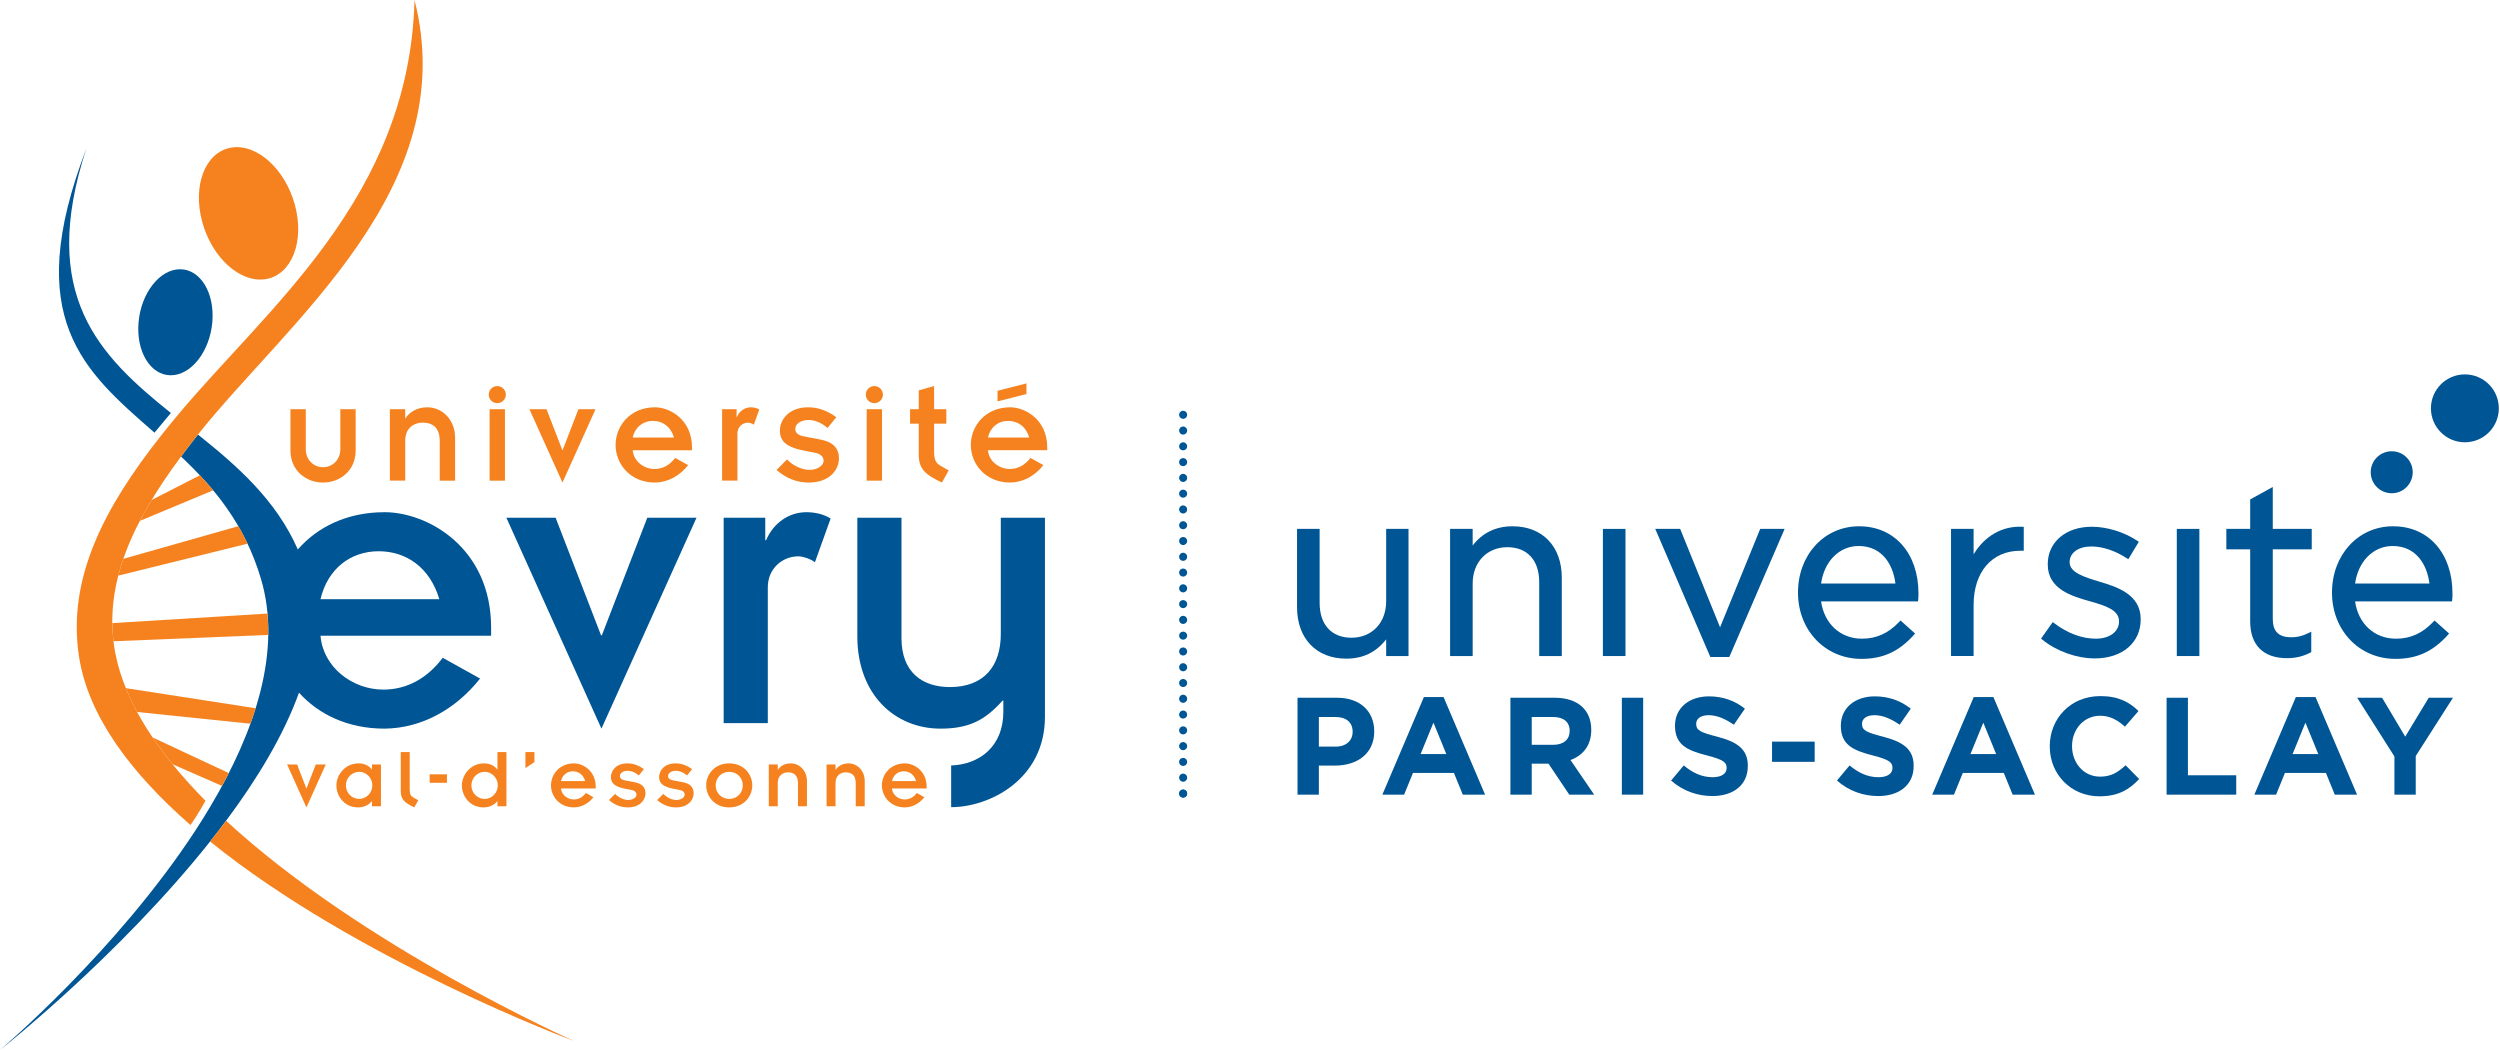 <?xml version="1.0" encoding="UTF-8" standalone="no"?>
<!DOCTYPE svg PUBLIC "-//W3C//DTD SVG 1.1//EN" "http://www.w3.org/Graphics/SVG/1.1/DTD/svg11.dtd">
<svg width="100%" height="100%" viewBox="0 0 1298 546" version="1.1" xmlns="http://www.w3.org/2000/svg" xmlns:xlink="http://www.w3.org/1999/xlink" xml:space="preserve" xmlns:serif="http://www.serif.com/" style="fill-rule:evenodd;clip-rule:evenodd;stroke-linecap:round;stroke-linejoin:round;">
    <g transform="matrix(4.167,0,0,4.167,-88.354,-54.208)">
        <g transform="matrix(1,0,0,1,84.296,103.796)">
            <path d="M0,-26.281l6.136,0l5.657,14.648l0.105,-0l5.66,-14.648l6.134,0l-11.845,26.281l-11.847,-26.281Z" style="fill:#005595;fill-rule:nonzero;"/>
        </g>
        <g transform="matrix(1,0,0,1,111.37,102.423)">
            <path d="M0,-24.908l5.184,0l-0,2.803l0.104,0c0.9,-2.116 2.803,-3.49 5.025,-3.49c1.216,0 2.274,0.316 3.014,0.792l-1.957,5.447c-0.529,-0.423 -1.533,-0.74 -2.062,-0.74c-2.01,0 -3.808,1.534 -3.808,3.86l-0,16.923l-5.5,-0l-0,-25.595Z" style="fill:#005595;fill-rule:nonzero;"/>
        </g>
        <g transform="matrix(1,0,0,1,57.392,73.134)">
            <path d="M0,-9.137l1.912,0l-0,4.982c-0,1.305 0.956,2.243 2.15,2.243c1.196,0 2.152,-0.938 2.152,-2.243l-0,-4.982l1.912,0l-0,5.147c-0,2.5 -1.949,3.99 -4.064,3.99c-2.113,0 -4.062,-1.49 -4.062,-3.99l-0,-5.147Z" style="fill:#f5821f;fill-rule:nonzero;"/>
        </g>
        <g transform="matrix(1,0,0,1,69.78,72.656)">
            <path d="M0,-8.659l1.912,0l-0,1.122l0.037,0c0.533,-0.828 1.507,-1.361 2.721,-1.361c1.875,0 3.456,1.563 3.456,3.769l0,5.368l-1.912,0l0,-4.945c0,-1.618 -0.846,-2.28 -2.114,-2.28c-1.232,0 -2.188,0.79 -2.188,2.243l0,4.982l-1.912,0l0,-8.898Z" style="fill:#f5821f;fill-rule:nonzero;"/>
        </g>
        <g transform="matrix(1,0,0,1,0,-23.137)">
            <path d="M82.206,87.134l1.912,0l0,8.898l-1.912,0l0,-8.898Zm0.956,-2.886c0.588,0 1.068,0.478 1.068,1.066c0,0.588 -0.48,1.066 -1.068,1.066c-0.588,-0 -1.065,-0.478 -1.065,-1.066c0,-0.588 0.477,-1.066 1.065,-1.066" style="fill:#f5821f;fill-rule:nonzero;"/>
        </g>
        <g transform="matrix(1,0,0,1,87.169,73.134)">
            <path d="M0,-9.137l2.133,0l1.967,5.093l0.037,0l1.967,-5.093l2.132,0l-4.118,9.137l-4.118,-9.137Z" style="fill:#f5821f;fill-rule:nonzero;"/>
        </g>
        <g transform="matrix(1,0,0,1,105.184,69.365)">
            <path d="M0,-1.838c-0.404,-1.36 -1.415,-2.078 -2.629,-2.078c-1.213,0 -2.206,0.754 -2.518,2.078l5.147,0Zm1.765,3.438c-1.066,1.342 -2.537,2.151 -4.136,2.169c-3.108,0 -4.908,-2.335 -4.908,-4.688c-0,-2.353 1.8,-4.688 4.908,-4.688c1.856,0 4.614,1.526 4.614,5l0,0.35l-7.39,0c0.11,1.361 1.378,2.335 2.721,2.335c1.029,-0 1.911,-0.497 2.572,-1.379l1.619,0.901Z" style="fill:#f5821f;fill-rule:nonzero;"/>
        </g>
        <g transform="matrix(1,0,0,1,111.176,72.656)">
            <path d="M0,-8.659l1.802,0l0,0.975l0.037,0c0.311,-0.736 0.974,-1.214 1.747,-1.214c0.422,0 0.789,0.111 1.047,0.276l-0.682,1.894c-0.182,-0.147 -0.531,-0.258 -0.716,-0.258c-0.698,0 -1.324,0.533 -1.324,1.342l-0,5.883l-1.911,0l-0,-8.898Z" style="fill:#f5821f;fill-rule:nonzero;"/>
        </g>
        <g transform="matrix(1,0,0,1,119.264,66.644)">
            <path d="M0,3.604c0.68,0.735 1.802,1.305 2.795,1.305c1.102,0 1.765,-0.625 1.765,-1.121c-0,-0.588 -0.461,-0.901 -1.16,-1.03l-1.084,-0.202c-2.501,-0.46 -3.2,-1.269 -3.2,-2.537c-0,-1.508 1.27,-2.905 3.493,-2.905c1.233,0 2.318,0.368 3.531,1.232l-1.085,1.342c-0.938,-0.791 -1.764,-0.993 -2.389,-0.993c-0.828,-0 -1.637,0.405 -1.637,1.121c-0,0.534 0.423,0.809 1.159,0.938l1.929,0.368c1.58,0.294 2.354,1.048 2.354,2.372c0,1.305 -1.067,2.996 -3.768,2.996c-1.509,0 -2.796,-0.533 -4.009,-1.563l1.306,-1.323Z" style="fill:#f5821f;fill-rule:nonzero;"/>
        </g>
        <g transform="matrix(1,0,0,1,0,-23.137)">
            <path d="M129.19,87.134l1.911,0l0,8.898l-1.911,0l0,-8.898Zm0.956,-2.886c0.588,0 1.065,0.478 1.065,1.066c0,0.588 -0.477,1.066 -1.065,1.066c-0.588,-0 -1.067,-0.478 -1.067,-1.066c0,-0.588 0.479,-1.066 1.067,-1.066" style="fill:#f5821f;fill-rule:nonzero;"/>
        </g>
        <g transform="matrix(1,0,0,1,134.594,70.248)">
            <path d="M0,-6.251l1.085,0l0,-2.353l1.911,-0.533l-0,2.886l1.525,0l0,1.802l-1.525,0l0,3.511c0,0.956 0.221,1.397 0.79,1.728l1.03,0.588l-0.845,1.508c-1.968,-0.937 -2.886,-1.618 -2.886,-3.475l0,-3.86l-1.085,0l0,-1.802Z" style="fill:#f5821f;fill-rule:nonzero;"/>
        </g>
        <g transform="matrix(1,0,0,1,145.493,72.215)">
            <path d="M0,-10.517l3.604,-0.918l0,1.323l-3.604,0.919l0,-1.324Zm3.952,5.828c-0.403,-1.36 -1.415,-2.078 -2.629,-2.078c-1.212,-0 -2.205,0.754 -2.517,2.078l5.146,-0Zm1.765,3.438c-1.066,1.342 -2.537,2.151 -4.136,2.169c-3.106,-0 -4.908,-2.334 -4.908,-4.687c0,-2.353 1.802,-4.688 4.908,-4.688c1.857,-0 4.614,1.525 4.614,5l-0,0.349l-7.389,-0c0.109,1.361 1.379,2.335 2.72,2.335c1.031,-0 1.912,-0.497 2.575,-1.379l1.616,0.901Z" style="fill:#f5821f;fill-rule:nonzero;"/>
        </g>
        <g transform="matrix(1,0,0,1,145.901,113.58)">
            <path d="M0,-36.065l0,14.489c0,3.966 -2.063,6.611 -6.346,6.611c-3.384,-0 -6.028,-1.798 -6.028,-6.081l0,-15.019l-5.5,-0l0,14.807c0,7.191 4.653,11.474 10.365,11.474c3.542,-0 5.552,-1.057 7.721,-3.488l0.105,-0l0,1.373c0,4.364 -2.992,6.578 -6.504,6.704l0,5.195c4.758,-0 11.686,-3.437 11.686,-11.264l0,-24.801l-5.499,-0Z" style="fill:#005595;fill-rule:nonzero;"/>
        </g>
        <g transform="matrix(1,0,0,1,56.976,113.609)">
            <path d="M0,-5.347l1.247,0l1.15,2.98l0.023,0l1.15,-2.98l1.248,0l-2.409,5.347l-2.409,-5.347Z" style="fill:#f5821f;fill-rule:nonzero;"/>
        </g>
        <g transform="matrix(1,0,0,1,65.958,109.177)">
            <path d="M0,3.378c0.883,0 1.636,-0.753 1.636,-1.689c0,-0.936 -0.753,-1.689 -1.636,-1.689c-0.903,0 -1.655,0.753 -1.655,1.689c0,0.936 0.752,1.689 1.655,1.689m1.593,0.279l-0.023,0c-0.353,0.473 -1,0.775 -1.71,0.775c-1.71,0 -2.7,-1.398 -2.7,-2.743c0,-1.28 1.066,-2.743 2.754,-2.743c0.775,-0 1.366,0.334 1.656,0.775l0.023,-0l-0,-0.636l1.118,-0l-0,5.207l-1.118,0l-0,-0.635Z" style="fill:#f5821f;fill-rule:nonzero;"/>
        </g>
        <g transform="matrix(1,0,0,1,72.253,113.609)">
            <path d="M0,-6.895l0,4.658c0,0.602 0.13,0.817 0.464,1.01l0.601,0.345l-0.495,0.882c-1.149,-0.549 -1.687,-0.946 -1.687,-2.033l0,-4.862l1.117,0Z" style="fill:#f5821f;fill-rule:nonzero;"/>
        </g>
        <g transform="matrix(1,0,0,1,0,62.889)">
            <rect x="74.739" y="46.6" width="2.152" height="1.054" style="fill:#f5821f;"/>
        </g>
        <g transform="matrix(1,0,0,1,81.594,107.768)">
            <path d="M0,4.787c0.881,0 1.634,-0.753 1.634,-1.689c0,-0.936 -0.753,-1.689 -1.634,-1.689c-0.904,0 -1.657,0.753 -1.657,1.689c0,0.936 0.753,1.689 1.657,1.689m1.592,0.279l-0.023,0c-0.354,0.473 -1.001,0.775 -1.711,0.775c-1.71,0 -2.699,-1.398 -2.699,-2.743c0,-1.28 1.065,-2.743 2.753,-2.743c0.775,0 1.366,0.334 1.657,0.775l0.023,0l-0,-2.184l1.118,0l-0,6.755l-1.118,0l-0,-0.635Z" style="fill:#f5821f;fill-rule:nonzero;"/>
        </g>
        <g transform="matrix(1,0,0,1,86.672,108.714)">
            <path d="M0,-2l1.119,0l0,1.247l-1.119,0.753l0,-2Z" style="fill:#f5821f;fill-rule:nonzero;"/>
        </g>
        <g transform="matrix(1,0,0,1,94.117,111.404)">
            <path d="M0,-1.076c-0.237,-0.796 -0.828,-1.216 -1.539,-1.216c-0.71,0 -1.29,0.441 -1.473,1.216l3.012,0Zm1.032,2.011c-0.624,0.786 -1.484,1.259 -2.42,1.27c-1.818,0 -2.872,-1.366 -2.872,-2.743c0,-1.377 1.054,-2.743 2.872,-2.743c1.086,0 2.7,0.893 2.7,2.926l-0,0.204l-4.324,-0c0.064,0.796 0.807,1.366 1.591,1.366c0.604,-0 1.119,-0.29 1.507,-0.807l0.946,0.527Z" style="fill:#f5821f;fill-rule:nonzero;"/>
        </g>
        <g transform="matrix(1,0,0,1,97.841,109.812)">
            <path d="M0,2.108c0.398,0.43 1.055,0.764 1.636,0.764c0.644,0 1.032,-0.365 1.032,-0.656c0,-0.345 -0.27,-0.527 -0.679,-0.603l-0.634,-0.118c-1.462,-0.269 -1.872,-0.743 -1.872,-1.485c0,-0.882 0.743,-1.699 2.044,-1.699c0.72,0 1.356,0.215 2.066,0.72l-0.634,0.786c-0.55,-0.463 -1.033,-0.581 -1.399,-0.581c-0.485,0 -0.957,0.237 -0.957,0.656c0,0.312 0.247,0.474 0.677,0.548l1.129,0.216c0.926,0.172 1.377,0.613 1.377,1.388c0,0.763 -0.624,1.753 -2.205,1.753c-0.883,0 -1.635,-0.312 -2.345,-0.915l0.764,-0.774Z" style="fill:#f5821f;fill-rule:nonzero;"/>
        </g>
        <g transform="matrix(1,0,0,1,103.845,109.812)">
            <path d="M0,2.108c0.397,0.43 1.055,0.764 1.635,0.764c0.645,0 1.033,-0.365 1.033,-0.656c0,-0.345 -0.27,-0.527 -0.678,-0.603l-0.635,-0.118c-1.462,-0.269 -1.872,-0.743 -1.872,-1.485c-0,-0.882 0.743,-1.699 2.044,-1.699c0.721,0 1.356,0.215 2.066,0.72l-0.634,0.786c-0.549,-0.463 -1.033,-0.581 -1.399,-0.581c-0.485,0 -0.957,0.237 -0.957,0.656c0,0.312 0.247,0.474 0.677,0.548l1.13,0.216c0.925,0.172 1.376,0.613 1.376,1.388c-0,0.763 -0.623,1.753 -2.204,1.753c-0.884,0 -1.636,-0.312 -2.346,-0.915l0.764,-0.774Z" style="fill:#f5821f;fill-rule:nonzero;"/>
        </g>
        <g transform="matrix(1,0,0,1,112.065,109.177)">
            <path d="M0,3.378c0.979,0 1.689,-0.753 1.689,-1.689c0,-0.936 -0.71,-1.689 -1.689,-1.689c-0.979,0 -1.689,0.753 -1.689,1.689c0,0.936 0.71,1.689 1.689,1.689m0,-4.432c1.818,0 2.872,1.366 2.872,2.743c-0,1.377 -1.054,2.743 -2.872,2.743c-1.817,0 -2.872,-1.366 -2.872,-2.743c0,-1.377 1.055,-2.743 2.872,-2.743" style="fill:#f5821f;fill-rule:nonzero;"/>
        </g>
        <g transform="matrix(1,0,0,1,116.993,113.33)">
            <path d="M0,-5.068l1.119,0l0,0.657l0.022,0c0.311,-0.484 0.881,-0.796 1.591,-0.796c1.098,0 2.023,0.915 2.023,2.205l-0,3.141l-1.119,0l-0,-2.893c-0,-0.947 -0.494,-1.334 -1.236,-1.334c-0.722,0 -1.281,0.462 -1.281,1.312l-0,2.915l-1.119,0l-0,-5.207Z" style="fill:#f5821f;fill-rule:nonzero;"/>
        </g>
        <g transform="matrix(1,0,0,1,124.191,113.33)">
            <path d="M0,-5.068l1.119,0l0,0.657l0.022,0c0.311,-0.484 0.881,-0.796 1.591,-0.796c1.098,0 2.023,0.915 2.023,2.205l-0,3.141l-1.119,0l-0,-2.893c-0,-0.947 -0.495,-1.334 -1.237,-1.334c-0.721,0 -1.28,0.462 -1.28,1.312l-0,2.915l-1.119,0l-0,-5.207Z" style="fill:#f5821f;fill-rule:nonzero;"/>
        </g>
        <g transform="matrix(1,0,0,1,135.349,111.404)">
            <path d="M0,-1.076c-0.236,-0.796 -0.828,-1.216 -1.538,-1.216c-0.71,0 -1.291,0.441 -1.475,1.216l3.013,0Zm1.032,2.011c-0.625,0.786 -1.484,1.259 -2.42,1.27c-1.817,0 -2.873,-1.366 -2.873,-2.743c0,-1.377 1.056,-2.743 2.873,-2.743c1.086,0 2.7,0.893 2.7,2.926l-0,0.204l-4.325,-0c0.066,0.796 0.808,1.366 1.593,1.366c0.603,-0 1.118,-0.29 1.506,-0.807l0.946,0.527Z" style="fill:#f5821f;fill-rule:nonzero;"/>
        </g>
        <g transform="matrix(-0.174,-0.985,-0.985,0.174,50.161,34.075)">
            <path d="M-5.783,-6.892c4.663,0.408 8.441,3.368 8.441,6.61c-0,3.243 -3.78,5.541 -8.441,5.134c-4.662,-0.408 -8.441,-3.366 -8.441,-6.61c-0.001,-3.243 3.779,-5.541 8.441,-5.134" style="fill:#f5821f;fill-rule:nonzero;"/>
        </g>
        <g transform="matrix(0,-1,-1,0,43.062,48.566)">
            <path d="M-4.596,-4.595c-3.648,0.319 -6.605,2.635 -6.605,5.174c-0,2.537 2.957,4.336 6.605,4.015c3.648,-0.317 6.606,-2.635 6.606,-5.172c-0,-2.539 -2.958,-4.337 -6.606,-4.018" style="fill:#005595;fill-rule:nonzero;"/>
        </g>
        <g transform="matrix(1,0,0,1,61.136,123.316)">
            <path d="M0,-35.648c0.899,-3.807 3.755,-5.975 7.244,-5.975c3.491,0 6.4,2.062 7.563,5.975l-14.807,0Zm21.259,3.543c0,-9.994 -7.934,-14.383 -13.274,-14.383c-4.722,0 -8.395,1.876 -10.81,4.643c-2.714,-6.175 -7.529,-10.387 -12.442,-14.317c-0.723,0.912 -1.428,1.826 -2.109,2.742c4.073,3.835 7.91,8.36 9.949,15.204c2.677,8.976 -0.756,19.076 -6.258,28.335c-0.59,0.995 -1.206,1.981 -1.84,2.955c-9.902,15.201 -24.406,27.44 -24.406,27.44c0,0 14.798,-11.642 26.175,-25.971c0.679,-0.854 1.345,-1.718 1.993,-2.589c3.866,-5.181 7.164,-10.631 9.085,-15.954c2.416,2.677 6.034,4.48 10.663,4.48c4.601,-0.052 8.831,-2.379 11.899,-6.239l-4.654,-2.591c-1.905,2.538 -4.442,3.966 -7.404,3.966c-3.859,0 -7.509,-2.803 -7.826,-6.716l21.259,0l-0,-1.005Z" style="fill:#005595;fill-rule:nonzero;"/>
        </g>
        <g transform="matrix(1,0,0,1,92.714,115.27)">
            <path d="M0,27.44c0,-0 -26.314,-11.695 -43.341,-27.44c-0.648,0.871 -1.314,1.735 -1.993,2.589c18.335,14.83 45.334,24.851 45.334,24.851" style="fill:#f5821f;fill-rule:nonzero;"/>
        </g>
        <g transform="matrix(0.971,-0.24,-0.24,-0.971,36.916,86.571)">
            <path d="M-0.503,2.02l16.59,-0c-0.168,0.822 -0.366,1.618 -0.592,2.391l-14.886,-0.51c-0.398,-0.617 -0.769,-1.245 -1.112,-1.881" style="fill:#f5821f;fill-rule:nonzero;"/>
        </g>
        <g transform="matrix(0.999,-0.041,-0.041,-0.999,35.422,93.298)">
            <path d="M-0.062,0.392l19.304,-0c0.052,0.892 0.056,1.78 0.013,2.663l-19.371,-0.395c-0.022,-0.75 -0.006,-1.506 0.054,-2.268" style="fill:#f5821f;fill-rule:nonzero;"/>
        </g>
        <g transform="matrix(0.923,-0.385,-0.385,-0.923,40.071,79.449)">
            <path d="M-0.74,1.975l9.898,0c-0.247,0.806 -0.522,1.594 -0.812,2.366l-6.737,-0.53c-0.814,-0.596 -1.598,-1.207 -2.349,-1.836" style="fill:#f5821f;fill-rule:nonzero;"/>
        </g>
        <g transform="matrix(0.995,0.103,0.103,-0.995,38.241,101.026)">
            <path d="M0.113,-0.687l14.197,-0c0.165,0.663 0.313,1.324 0.448,1.983l-16.345,0.826c0.503,-0.948 1.071,-1.884 1.7,-2.809" style="fill:#f5821f;fill-rule:nonzero;"/>
        </g>
        <g transform="matrix(0.916,0.401,0.401,-0.916,42.76,107.297)">
            <path d="M0.318,-0.881l6.741,-0c0.051,0.602 0.093,1.202 0.127,1.802l-10.482,0.261c1.147,-0.726 2.354,-1.414 3.614,-2.063" style="fill:#f5821f;fill-rule:nonzero;"/>
        </g>
        <g transform="matrix(1,0,0,1,42.493,33.974)">
            <path d="M0,30.493c-8.894,-7.138 -16.544,-14.645 -10.527,-32.944c-8.159,21.239 -0.253,27.74 8.485,35.395l2.042,-2.451Z" style="fill:#005595;fill-rule:nonzero;"/>
        </g>
        <g transform="matrix(1,0,0,1,46.805,16.033)">
            <path d="M0,96.75c-5.745,-5.81 -10.053,-12.093 -11.252,-18.492c-1.61,-8.586 2.39,-16.568 8.207,-24.396c0.681,-0.916 1.386,-1.829 2.109,-2.741c11.191,-14.094 32.943,-30.733 26.983,-54.144c-0.639,24.688 -18.492,38.43 -29.715,51.972l-0.001,-0c-0.692,0.835 -1.37,1.671 -2.029,2.511c-6.79,8.646 -11.631,17.571 -10.037,27.47c1.204,7.482 6.66,14.551 13.865,20.843c0.291,-0.411 1.067,-1.545 1.87,-3.023" style="fill:#f5821f;fill-rule:nonzero;"/>
        </g>
        <g transform="matrix(-1,0,0,1,444.657,16.515)">
            <rect x="220.922" y="62.393" width="2.813" height="15.842" style="fill:#005595;"/>
        </g>
        <g transform="matrix(1,0,0,1,252.84,95.105)">
            <path d="M0,-16.523c-4.338,0 -7.61,3.552 -7.61,8.262c0,4.71 3.399,8.261 7.907,8.261c2.662,-0 4.668,-0.914 6.504,-2.961l0.178,-0.199l-1.812,-1.622l-0.18,0.185c-1.352,1.419 -2.824,2.08 -4.633,2.08c-2.681,-0 -4.694,-1.855 -5.087,-4.649l12.078,0l0.027,-0.237c0.029,-0.281 0.029,-0.525 0.029,-0.74c0,-5.012 -2.974,-8.38 -7.401,-8.38m-4.733,7.136c0.384,-2.77 2.275,-4.678 4.672,-4.678c2.973,0 4.309,2.364 4.591,4.678l-9.263,0Z" style="fill:#005595;fill-rule:nonzero;"/>
        </g>
        <g transform="matrix(1,0,0,1,193.917,79.234)">
            <path d="M0,15.516l2.784,0l0,-15.842l-2.784,0l0,9.032c0,2.667 -1.777,4.529 -4.323,4.529c-2.485,0 -3.968,-1.626 -3.968,-4.352l0,-9.209l-2.813,0l0,9.772c0,3.885 2.407,6.396 6.129,6.396c2.084,0 3.72,-0.79 4.975,-2.408l0,2.082Z" style="fill:#005595;fill-rule:nonzero;"/>
        </g>
        <g transform="matrix(1,0,0,1,212.986,87.791)">
            <path d="M0,-2.25l0,9.209l2.813,0l-0,-9.772c-0,-3.885 -2.408,-6.396 -6.129,-6.396c-2.08,0 -3.748,0.806 -4.975,2.396l0,-2.07l-2.813,0l0,15.842l2.813,-0l0,-9.032c0,-2.667 1.776,-4.529 4.322,-4.529c2.485,-0 3.969,1.626 3.969,4.352" style="fill:#005595;fill-rule:nonzero;"/>
        </g>
        <g transform="matrix(1,0,0,1,236.672,78.908)">
            <path d="M0,15.96l6.892,-15.96l-3.042,0l-5.002,12.262l-4.973,-12.262l-3.103,0l6.863,15.96l2.365,0Z" style="fill:#005595;fill-rule:nonzero;"/>
        </g>
        <g transform="matrix(1,0,0,1,267.111,84.905)">
            <path d="M0,3.479c0,-4.103 2.278,-6.752 5.804,-6.752l0.445,0l0,-2.98l-0.257,-0.009c-2.458,-0.103 -4.637,1.175 -5.992,3.434l-0,-3.17l-2.813,0l-0,15.842l2.813,0l-0,-6.365Z" style="fill:#005595;fill-rule:nonzero;"/>
        </g>
        <g transform="matrix(1,0,0,1,306.161,73.684)">
            <path d="M0,21.332c1.066,0 1.98,-0.216 2.877,-0.682l0.144,-0.074l-0,-2.541l-0.382,0.184c-0.747,0.361 -1.358,0.508 -2.105,0.508c-1.577,0 -2.309,-0.725 -2.309,-2.281l0,-8.675l4.856,0l0,-2.547l-4.856,0l0,-5.224l-2.814,1.553l0,3.671l-2.971,0l0,2.547l2.971,0l0,8.972c0,2.959 1.63,4.589 4.589,4.589" style="fill:#005595;fill-rule:nonzero;"/>
        </g>
        <g transform="matrix(1,0,0,1,319.672,78.582)">
            <path d="M0,16.523c2.662,0 4.67,-0.914 6.505,-2.96l0.178,-0.2l-1.812,-1.622l-0.178,0.186c-1.354,1.418 -2.827,2.08 -4.633,2.08c-2.683,0 -4.696,-1.856 -5.09,-4.649l12.077,0l0.028,-0.237c0.031,-0.282 0.031,-0.526 0.031,-0.741c0,-5.012 -2.974,-8.38 -7.403,-8.38c-4.338,0 -7.609,3.553 -7.609,8.262c0,4.71 3.399,8.261 7.906,8.261m-0.355,-14.064c2.97,-0 4.306,2.364 4.588,4.678l-9.263,-0c0.384,-2.771 2.275,-4.678 4.675,-4.678" style="fill:#005595;fill-rule:nonzero;"/>
        </g>
        <g transform="matrix(1,0,0,1,282.823,88.194)">
            <path d="M0,-2.701l-0.057,-0.018c-1.898,-0.577 -3.692,-1.123 -3.692,-2.421c0,-1.169 1.083,-1.955 2.695,-1.955c1.392,0 2.951,0.51 4.386,1.438l0.231,0.15l1.309,-2.173l-0.213,-0.141c-1.642,-1.084 -3.755,-1.732 -5.654,-1.732c-3.225,0 -5.478,1.912 -5.478,4.649l-0,0.059c-0,3.087 3.039,3.951 5.258,4.58c2.054,0.574 3.625,1.119 3.625,2.497c-0,1.294 -1.166,2.162 -2.902,2.162c-1.706,0 -3.482,-0.658 -5.14,-1.901l-0.219,-0.164l-1.459,2.056l0.195,0.157c1.759,1.424 4.25,2.31 6.505,2.31c3.418,0 5.715,-1.952 5.715,-4.857l0,-0.06c0,-3.104 -3.073,-4.026 -5.105,-4.636" style="fill:#005595;fill-rule:nonzero;"/>
        </g>
        <g transform="matrix(-1,0,0,1,587.669,16.515)">
            <rect x="292.428" y="62.393" width="2.813" height="15.842" style="fill:#005595;"/>
        </g>
        <g transform="matrix(1,0,0,1,198.619,112.021)">
            <path d="M0,-12.16l-5.176,12.16l2.709,0l1.105,-2.707l5.103,0l1.105,2.707l2.776,0l-5.173,-12.16l-2.449,0Zm-0.414,7.106l1.603,-3.916l1.605,3.916l-3.208,0Z" style="fill:#005595;fill-rule:nonzero;"/>
        </g>
        <g transform="matrix(1,0,0,1,307.266,112.021)">
            <path d="M0,-12.16l-5.175,12.16l2.709,0l1.103,-2.707l5.105,0l1.104,2.707l2.777,0l-5.175,-12.16l-2.448,0Zm-0.414,7.106l1.603,-3.916l1.605,3.916l-3.208,0Z" style="fill:#005595;fill-rule:nonzero;"/>
        </g>
        <g transform="matrix(1,0,0,1,320.889,107.175)">
            <path d="M0,-2.381l-2.881,-4.846l-3.104,0l4.639,7.312l0,4.761l2.657,0l0,-4.811l4.639,-7.262l-3.018,0l-2.932,4.846Z" style="fill:#005595;fill-rule:nonzero;"/>
        </g>
        <g transform="matrix(1,0,0,1,187.806,112.021)">
            <path d="M0,-12.073l-4.934,0l0,12.073l2.658,0l0,-3.621l2.016,0c2.709,0 4.883,-1.449 4.883,-4.245l0,-0.033c0,-2.468 -1.742,-4.174 -4.623,-4.174m1.932,4.26c0,1.035 -0.777,1.829 -2.105,1.829l-2.103,0l0,-3.691l2.051,0c1.329,0 2.157,0.637 2.157,1.827l0,0.035Z" style="fill:#005595;fill-rule:nonzero;"/>
        </g>
        <g transform="matrix(1,0,0,1,282.877,102.191)">
            <path d="M0,7.587c-2.069,-0 -3.501,-1.724 -3.501,-3.794l0,-0.035c0,-2.07 1.466,-3.76 3.501,-3.76c1.207,-0 2.155,0.518 3.088,1.363l1.689,-1.949c-1.122,-1.104 -2.483,-1.862 -4.76,-1.862c-3.707,0 -6.295,2.81 -6.295,6.243l-0,0.034c-0,3.467 2.638,6.21 6.191,6.21c2.329,0 3.708,-0.829 4.951,-2.157l-1.691,-1.708c-0.948,0.863 -1.793,1.415 -3.173,1.415" style="fill:#005595;fill-rule:nonzero;"/>
        </g>
        <g transform="matrix(1,0,0,1,255.813,107.176)">
            <path d="M0,-2.382c-2.087,-0.534 -2.606,-0.793 -2.606,-1.587l0,-0.033c0,-0.588 0.536,-1.054 1.554,-1.054c1.018,0 2.071,0.448 3.138,1.192l1.381,-2.001c-1.226,-0.983 -2.726,-1.536 -4.485,-1.536c-2.465,0 -4.226,1.449 -4.226,3.64l0,0.034c0,2.396 1.57,3.069 4.003,3.692c2.016,0.517 2.429,0.861 2.429,1.534l-0,0.035c-0,0.707 -0.655,1.138 -1.741,1.138c-1.38,-0 -2.518,-0.57 -3.603,-1.466l-1.572,1.88c1.45,1.294 3.295,1.933 5.124,1.933c2.605,0 4.432,-1.347 4.432,-3.744l-0,-0.035c-0,-2.104 -1.381,-2.983 -3.828,-3.622" style="fill:#005595;fill-rule:nonzero;"/>
        </g>
        <g transform="matrix(1,0,0,1,293.813,112.021)">
            <path d="M0,-12.073l-2.656,0l0,12.073l8.676,0l0,-2.414l-6.02,0l0,-9.659Z" style="fill:#005595;fill-rule:nonzero;"/>
        </g>
        <g transform="matrix(1,0,0,1,267.128,112.021)">
            <path d="M0,-12.16l-5.173,12.16l2.707,0l1.105,-2.707l5.105,0l1.104,2.707l2.775,0l-5.175,-12.16l-2.448,0Zm-0.414,7.106l1.605,-3.916l1.603,3.916l-3.208,0Z" style="fill:#005595;fill-rule:nonzero;"/>
        </g>
        <g transform="matrix(1,0,0,1,0,56.204)">
            <rect x="241.997" y="49.21" width="5.312" height="2.519" style="fill:#005595;"/>
        </g>
        <g transform="matrix(1,0,0,1,219.471,108.001)">
            <path d="M0,-4.035l0,-0.034c0,-2.485 -1.708,-3.985 -4.553,-3.985l-5.52,0l0,12.073l2.656,0l0,-3.863l2.088,-0l2.588,3.863l3.103,0l-2.949,-4.312c1.536,-0.568 2.587,-1.793 2.587,-3.742m-2.69,0.138c-0,1.017 -0.742,1.708 -2.036,1.708l-2.691,0l-0,-3.467l2.641,0c1.294,0 2.086,0.586 2.086,1.724l-0,0.035Z" style="fill:#005595;fill-rule:nonzero;"/>
        </g>
        <g transform="matrix(1,0,0,1,0,54.824)">
            <rect x="223.283" y="45.123" width="2.656" height="12.073" style="fill:#005595;"/>
        </g>
        <g transform="matrix(1,0,0,1,168.62,111.349)">
            <path d="M0,1.04c-0.07,0 -0.13,-0.021 -0.19,-0.04c-0.06,-0.03 -0.121,-0.061 -0.161,-0.11c-0.099,-0.1 -0.149,-0.22 -0.149,-0.36c0,-0.131 0.05,-0.261 0.149,-0.35c0.13,-0.14 0.361,-0.18 0.54,-0.11c0.061,0.03 0.121,0.06 0.17,0.11c0.09,0.089 0.141,0.219 0.141,0.35c-0,0.14 -0.051,0.27 -0.141,0.36c-0.049,0.049 -0.109,0.08 -0.17,0.11c-0.059,0.019 -0.12,0.04 -0.189,0.04" style="fill:#005595;fill-rule:nonzero;"/>
        </g>
        <g transform="matrix(-1,0,0,1,328.322,68.117)">
            <path d="M-0.001,-8.46c2.336,0 4.23,1.894 4.23,4.23c-0,2.336 -1.894,4.23 -4.23,4.23c-2.336,0 -4.229,-1.894 -4.229,-4.23c-0,-2.336 1.893,-4.23 4.229,-4.23" style="fill:#005595;fill-rule:nonzero;"/>
        </g>
        <g transform="matrix(1,0,0,1,319.206,69.234)">
            <path d="M0,5.233c1.445,0 2.616,-1.172 2.616,-2.618c-0,-1.444 -1.171,-2.615 -2.616,-2.615c-1.444,-0 -2.615,1.171 -2.615,2.615c0,1.446 1.171,2.618 2.615,2.618" style="fill:#005595;fill-rule:nonzero;"/>
        </g>
        <g transform="matrix(1,0,0,1,235.15,107.176)">
            <path d="M0,-2.382c-2.088,-0.534 -2.604,-0.793 -2.604,-1.587l0,-0.033c0,-0.588 0.535,-1.054 1.551,-1.054c1.02,0 2.071,0.448 3.139,1.192l1.38,-2.001c-1.224,-0.983 -2.726,-1.536 -4.485,-1.536c-2.465,0 -4.224,1.449 -4.224,3.64l0,0.034c0,2.396 1.568,3.069 4.001,3.692c2.018,0.517 2.431,0.861 2.431,1.534l0,0.035c0,0.707 -0.655,1.138 -1.741,1.138c-1.38,-0 -2.518,-0.57 -3.603,-1.466l-1.572,1.88c1.45,1.294 3.294,1.933 5.123,1.933c2.604,0 4.433,-1.347 4.433,-3.744l0,-0.035c0,-2.104 -1.381,-2.983 -3.829,-3.622" style="fill:#005595;fill-rule:nonzero;"/>
        </g>
        <g transform="matrix(1,0,0,1,168.12,109.899)">
            <path d="M0,-43.24c0,-0.28 0.22,-0.51 0.5,-0.51c0.279,0 0.5,0.23 0.5,0.51c0,0.27 -0.221,0.5 -0.5,0.5c-0.28,0 -0.5,-0.23 -0.5,-0.5m0,1.96c0,-0.27 0.22,-0.5 0.5,-0.5c0.279,0 0.5,0.23 0.5,0.5c0,0.28 -0.221,0.5 -0.5,0.5c-0.28,0 -0.5,-0.22 -0.5,-0.5m0,1.97c0,-0.28 0.22,-0.5 0.5,-0.5c0.279,0 0.5,0.22 0.5,0.5c0,0.28 -0.221,0.5 -0.5,0.5c-0.28,0 -0.5,-0.22 -0.5,-0.5m0,1.97c0,-0.28 0.22,-0.51 0.5,-0.51c0.279,0 0.5,0.23 0.5,0.51c0,0.27 -0.221,0.5 -0.5,0.5c-0.28,0 -0.5,-0.23 -0.5,-0.5m0,1.96c0,-0.28 0.22,-0.5 0.5,-0.5c0.279,0 0.5,0.22 0.5,0.5c0,0.28 -0.221,0.5 -0.5,0.5c-0.28,0 -0.5,-0.22 -0.5,-0.5m0,1.97c0,-0.28 0.22,-0.51 0.5,-0.51c0.279,0 0.5,0.23 0.5,0.51c0,0.27 -0.221,0.5 -0.5,0.5c-0.28,0 -0.5,-0.23 -0.5,-0.5m0,1.96c0,-0.27 0.22,-0.5 0.5,-0.5c0.279,0 0.5,0.23 0.5,0.5c0,0.28 -0.221,0.5 -0.5,0.5c-0.28,0 -0.5,-0.22 -0.5,-0.5m0,1.97c0,-0.28 0.22,-0.5 0.5,-0.5c0.279,0 0.5,0.22 0.5,0.5c0,0.27 -0.221,0.5 -0.5,0.5c-0.28,0 -0.5,-0.23 -0.5,-0.5m0,1.96c0,-0.27 0.22,-0.5 0.5,-0.5c0.279,0 0.5,0.23 0.5,0.5c0,0.28 -0.221,0.51 -0.5,0.51c-0.28,0 -0.5,-0.23 -0.5,-0.51m0,1.97c0,-0.28 0.22,-0.5 0.5,-0.5c0.279,0 0.5,0.22 0.5,0.5c0,0.28 -0.221,0.5 -0.5,0.5c-0.28,0 -0.5,-0.22 -0.5,-0.5m0,1.97c0,-0.28 0.22,-0.51 0.5,-0.51c0.279,0 0.5,0.23 0.5,0.51c0,0.27 -0.221,0.5 -0.5,0.5c-0.28,0 -0.5,-0.23 -0.5,-0.5m0,1.96c0,-0.281 0.22,-0.5 0.5,-0.5c0.279,0 0.5,0.219 0.5,0.5c0,0.28 -0.221,0.5 -0.5,0.5c-0.28,0 -0.5,-0.22 -0.5,-0.5m0,1.969c0,-0.279 0.22,-0.509 0.5,-0.509c0.279,0 0.5,0.23 0.5,0.509c0,0.271 -0.221,0.5 -0.5,0.5c-0.28,0 -0.5,-0.229 -0.5,-0.5m0,1.96c0,-0.269 0.22,-0.5 0.5,-0.5c0.279,0 0.5,0.231 0.5,0.5c0,0.281 -0.221,0.5 -0.5,0.5c-0.28,0 -0.5,-0.219 -0.5,-0.5m0,1.971c0,-0.28 0.22,-0.5 0.5,-0.5c0.279,0 0.5,0.22 0.5,0.5c0,0.279 -0.221,0.5 -0.5,0.5c-0.28,0 -0.5,-0.221 -0.5,-0.5m0,1.96c0,-0.271 0.22,-0.5 0.5,-0.5c0.279,-0 0.5,0.229 0.5,0.5c0,0.28 -0.221,0.51 -0.5,0.51c-0.28,-0 -0.5,-0.23 -0.5,-0.51m0,1.97c0,-0.281 0.22,-0.5 0.5,-0.5c0.279,-0 0.5,0.219 0.5,0.5c0,0.28 -0.221,0.5 -0.5,0.5c-0.28,-0 -0.5,-0.22 -0.5,-0.5m0,1.969c0,-0.279 0.22,-0.509 0.5,-0.509c0.279,-0 0.5,0.23 0.5,0.509c0,0.271 -0.221,0.5 -0.5,0.5c-0.28,-0 -0.5,-0.229 -0.5,-0.5m0,1.96c0,-0.269 0.22,-0.5 0.5,-0.5c0.279,-0 0.5,0.231 0.5,0.5c0,0.281 -0.221,0.5 -0.5,0.5c-0.28,-0 -0.5,-0.219 -0.5,-0.5m0,1.971c0,-0.28 0.22,-0.5 0.5,-0.5c0.279,-0 0.5,0.22 0.5,0.5c0,0.279 -0.221,0.5 -0.5,0.5c-0.28,-0 -0.5,-0.221 -0.5,-0.5m0,1.97c0,-0.28 0.22,-0.51 0.5,-0.51c0.279,-0 0.5,0.23 0.5,0.51c0,0.269 -0.221,0.5 -0.5,0.5c-0.28,-0 -0.5,-0.231 -0.5,-0.5m0,1.96c0,-0.28 0.22,-0.5 0.5,-0.5c0.279,0 0.5,0.22 0.5,0.5c0,0.28 -0.221,0.5 -0.5,0.5c-0.28,0 -0.5,-0.22 -0.5,-0.5m0,1.97c0,-0.28 0.22,-0.51 0.5,-0.51c0.279,0 0.5,0.23 0.5,0.51c0,0.27 -0.221,0.5 -0.5,0.5c-0.28,-0 -0.5,-0.23 -0.5,-0.5" style="fill:#005595;fill-rule:nonzero;"/>
        </g>
        <g transform="matrix(1,0,0,1,168.621,111.885)">
            <path d="M0,0l0,0" style="fill:none;fill-rule:nonzero;stroke:#005595;stroke-width:1px;"/>
        </g>
        <g transform="matrix(1,0,0,1,168.62,64.149)">
            <path d="M0,1.04c-0.13,0 -0.261,-0.05 -0.351,-0.15c-0.099,-0.09 -0.149,-0.22 -0.149,-0.35c0,-0.13 0.05,-0.26 0.149,-0.36c0.141,-0.14 0.361,-0.18 0.54,-0.1c0.061,0.02 0.121,0.06 0.17,0.1c0.09,0.1 0.141,0.23 0.141,0.36c-0,0.13 -0.051,0.26 -0.141,0.35c-0.099,0.1 -0.229,0.15 -0.359,0.15" style="fill:#005595;fill-rule:nonzero;"/>
        </g>
    </g>
</svg>
